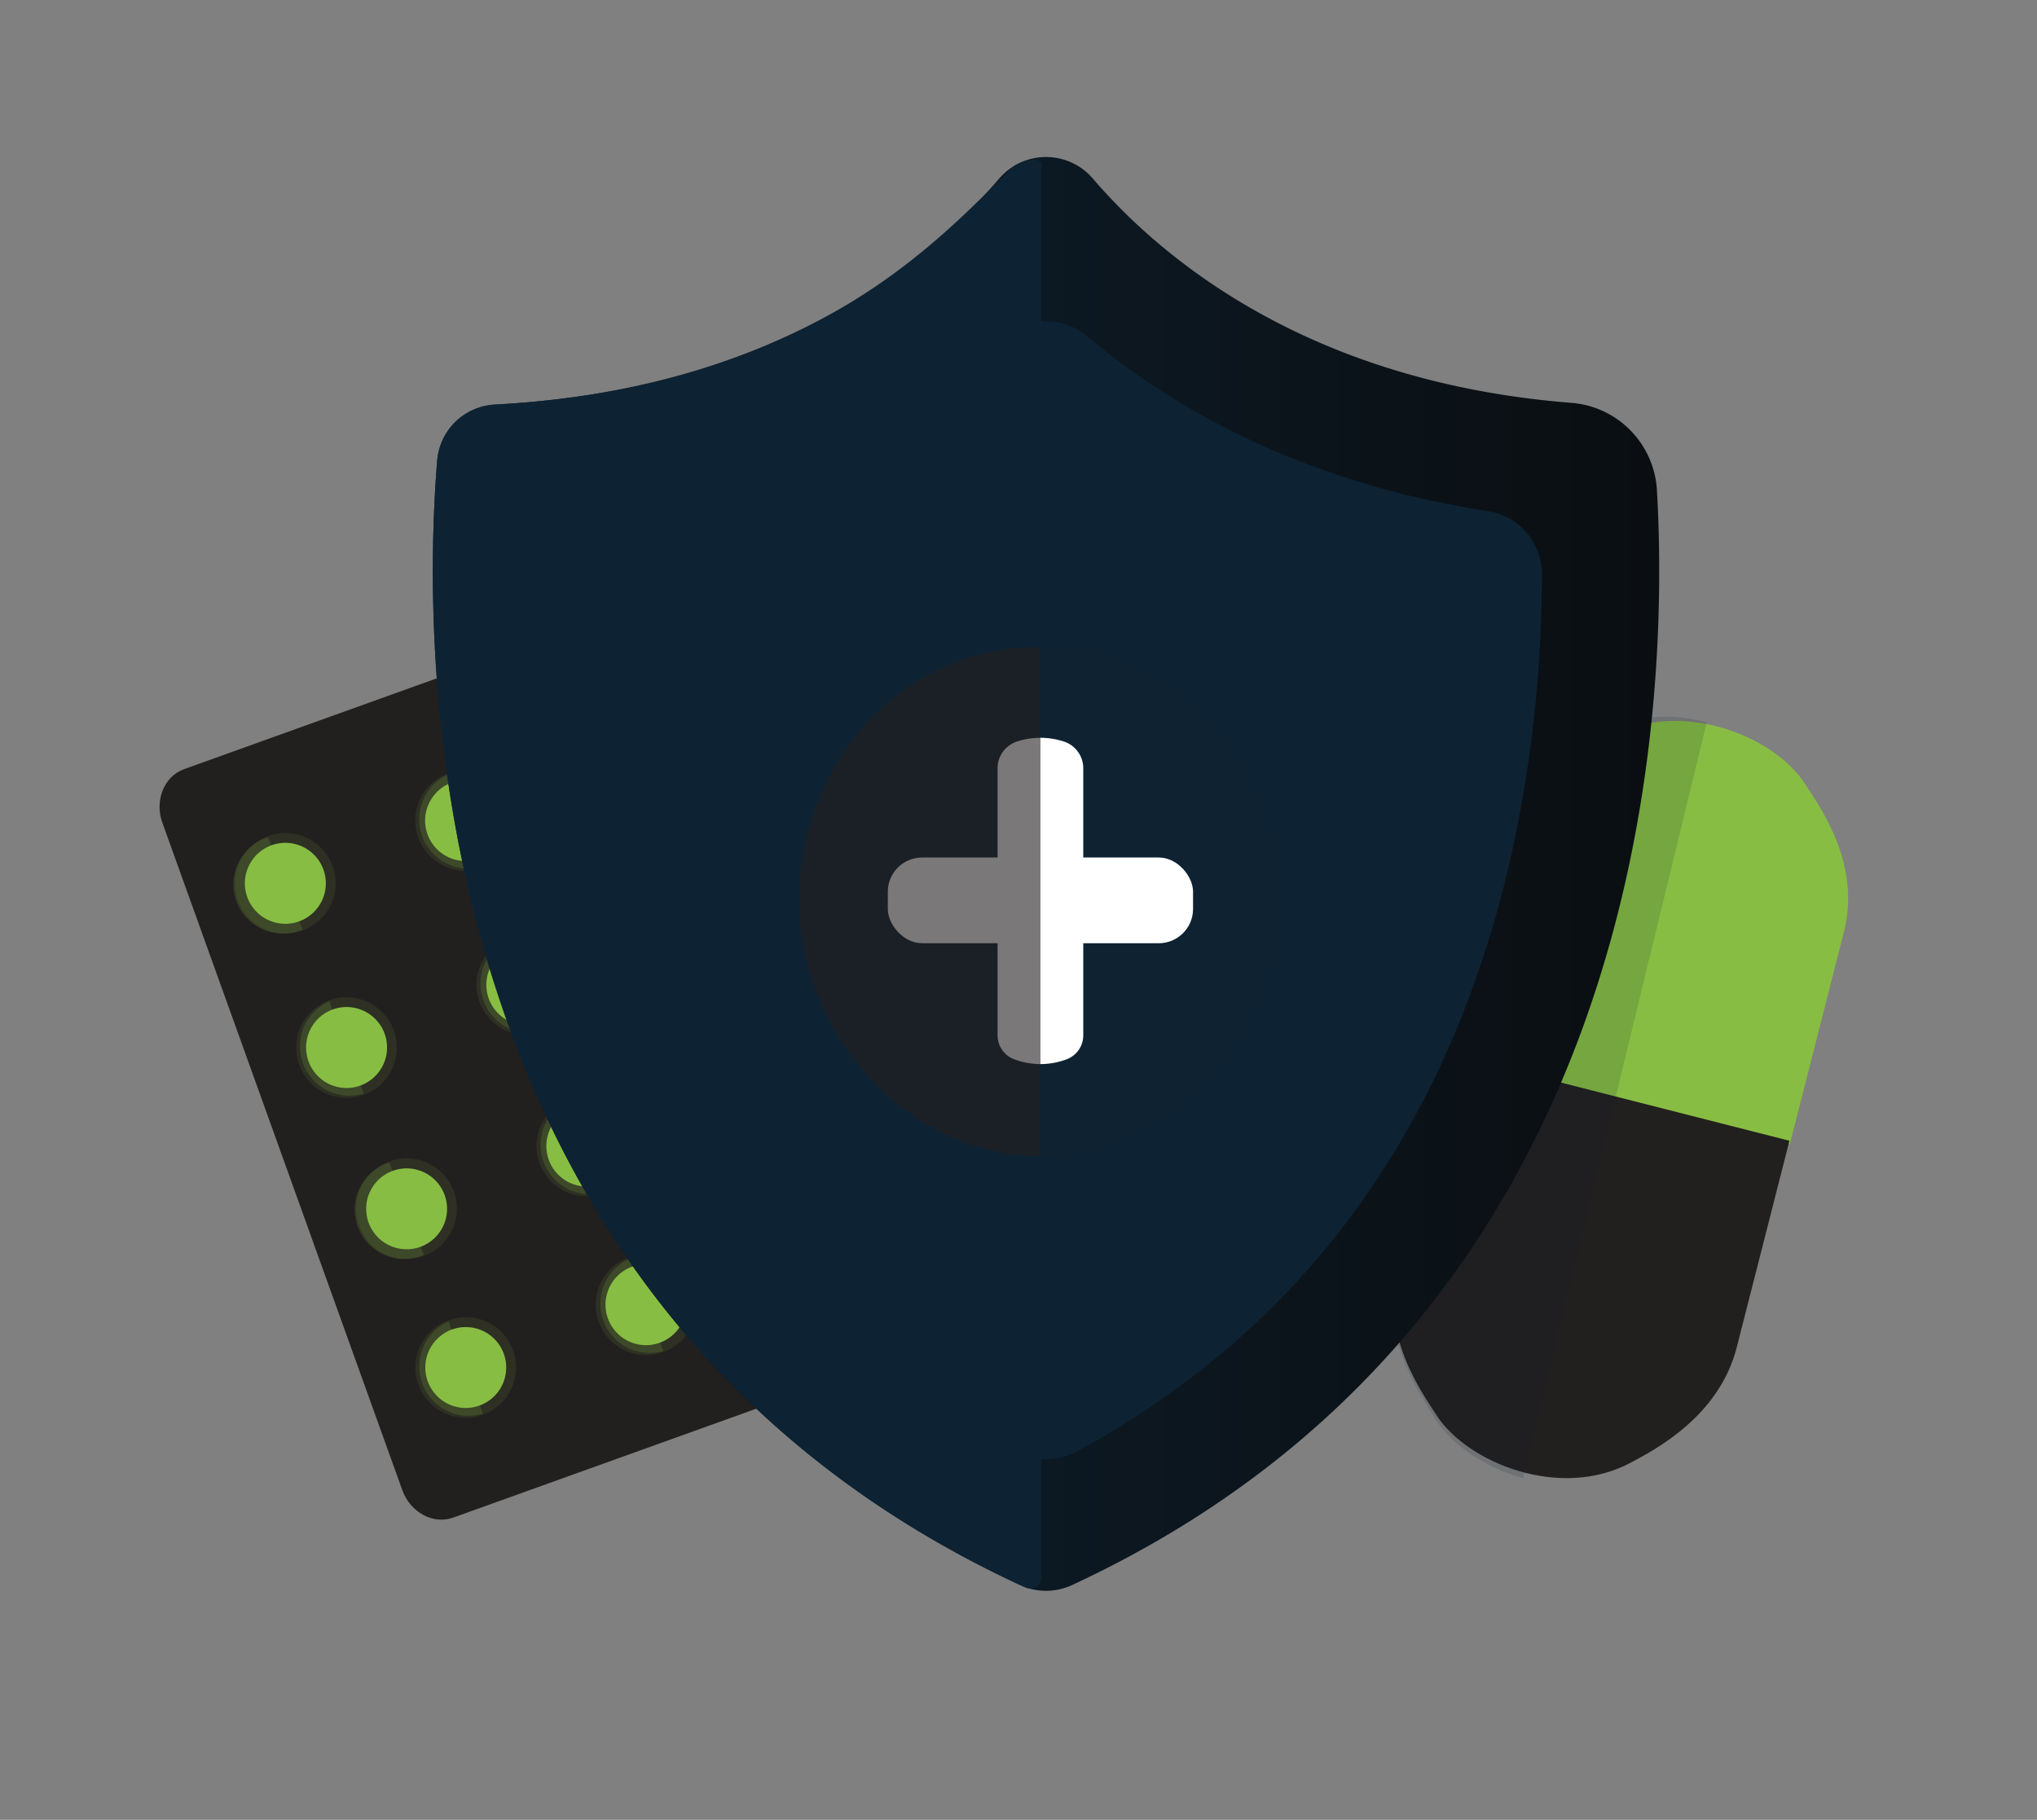 <svg xmlns="http://www.w3.org/2000/svg" viewBox="0 0 537.4 480.18"><rect x="0" y="0" width="537.4" height="480.18" fill="#808080" stroke="none"/><defs><linearGradient id="linear-gradient" x1="114.2" y1="230.57" x2="437.73" y2="230.57" gradientUnits="userSpaceOnUse"><stop offset="0" stop-color="#0f2333"/><stop offset="1" stop-color="#0a0e11"/></linearGradient><clipPath id="clip-path"><path fill="none" d="M397.76 406.56l-49.38-13.2 58.49-240.51 49.38 13.2-58.49 240.51z"/></clipPath><style>.cls-3{fill:#221f1f}.cls-4,.cls-5{fill:#88bd43}.cls-4{opacity:.11}.cls-9{fill:#0e2232}.cls-13{fill:#fff}</style></defs><g style="isolation:isolate"><g id="Layer_1" data-name="Layer 1"><path class="cls-3" d="M128.41 174.25c5.28-1.9 11.31 1.36 13.43 7.26l63.29 176.08c2.12 5.9-.45 12.25-5.73 14.15l-79.84 28.69c-5.28 1.9-11.3-1.36-13.43-7.26L42.84 217.09c-2.12-5.9.45-12.25 5.74-14.15z"/><path class="cls-4" d="M110.38 365.31a13.28 13.28 0 1117 8 13.28 13.28 0 01-17-8z"/><path class="cls-5" d="M112.83 364.43a10.67 10.67 0 1113.66 6.44 10.67 10.67 0 01-13.66-6.44z"/><path class="cls-4" d="M94.77 323.41a13.28 13.28 0 1117 8 13.27 13.27 0 01-17-8z"/><path class="cls-5" d="M97.22 322.53a10.67 10.67 0 1113.66 6.47 10.67 10.67 0 01-13.66-6.47z"/><path class="cls-4" d="M78.93 280.9a13.28 13.28 0 1117 8 13.28 13.28 0 01-17-8z"/><path class="cls-5" d="M81.38 280A10.68 10.68 0 1195 286.46 10.67 10.67 0 0181.38 280z"/><path class="cls-4" d="M62.78 237.56a13.28 13.28 0 1117 8 13.29 13.29 0 01-17-8z"/><path class="cls-5" d="M65.23 236.68a10.68 10.68 0 1113.66 6.44 10.67 10.67 0 01-13.66-6.44z"/><path class="cls-4" d="M157.93 348.76a13.28 13.28 0 1117 8 13.29 13.29 0 01-17-8z"/><path class="cls-5" d="M160.38 347.88a10.68 10.68 0 1113.62 6.43 10.67 10.67 0 01-13.62-6.43z"/><path class="cls-4" d="M142.32 306.86a13.28 13.28 0 1117 8 13.28 13.28 0 01-17-8z"/><path class="cls-5" d="M144.77 306a10.68 10.68 0 1113.66 6.44 10.67 10.67 0 01-13.66-6.44z"/><path class="cls-4" d="M126.48 264.34a13.28 13.28 0 1117 8 13.27 13.27 0 01-17-8z"/><path class="cls-5" d="M128.93 263.46a10.67 10.67 0 1113.66 6.44 10.68 10.68 0 01-13.66-6.44z"/><path class="cls-4" d="M110.33 221a13.28 13.28 0 1117 8 13.28 13.28 0 01-17-8z"/><path class="cls-5" d="M112.78 220.12a10.67 10.67 0 1113.66 6.44 10.68 10.68 0 01-13.66-6.44z"/><path d="M175 356.48a13 13 0 01-9-24.32m-6.61-17.65a13 13 0 01-9.06-24.32M143.55 272a13 13 0 01-9.06-24.32m-54.68-2.45a13 13 0 11-9.07-24.32m25.2 67.62a13 13 0 01-9.06-24.32m24.92 66.87a13 13 0 11-9.07-24.32M127.41 373a13 13 0 01-9.06-24.32m9.04-120.06a13 13 0 01-9.06-24.32" opacity=".18" fill="#88bd43"/><path class="cls-5" d="M383.06 279.21l89.12 22.72 14.3-56.12c4.55-17.83-6.28-32.82-10.29-39-8.1-12.58-32.61-22.49-51.22-12.53-6.65 3.56-23.39 12.3-28 30.53z"/><path class="cls-3" d="M472.09 301L383 278.3l-14.31 56.12c-4.54 17.83 6.29 32.81 10.3 39 8.1 12.57 32.61 22.48 51.22 12.52 6.65-3.55 23.39-12.3 28-30.53z"/><g clip-path="url(#clip-path)" opacity=".15"><path class="cls-9" d="M380.5 282.43l89.11 23.82 14.31-58.83c4.55-18.69-6.29-34.4-10.29-40.92-8.11-13.18-32.61-23.57-51.23-13.13-6.65 3.73-23.38 12.9-28 32z"/><path class="cls-9" d="M471.58 298.15l-89.11-23.82-14.31 58.83c-4.55 18.69 6.28 34.4 10.29 40.91 8.11 13.18 32.61 23.57 51.23 13.14 6.64-3.73 23.38-12.9 28-32z"/></g><path d="M414.53 106.29c-69.67-5.49-108.4-38.39-126.24-59.2a16.26 16.26 0 00-24.66 0c-18.38 21.46-59 55.76-132.83 59.63a16.34 16.34 0 00-15.48 15c-4.12 51.1-5.27 222.66 153.79 296.52a16.32 16.32 0 0013.7 0c151.9-70.53 157.7-230.16 154.32-288.9a24.53 24.53 0 00-22.6-23.05z" fill="url(#linear-gradient)"/><path d="M392.53 134.86c-48.64-7.45-82.89-27-105.75-46.14a16.87 16.87 0 00-21.63 0c-24.29 20.29-61.44 41.14-115 47.39a5.49 5.49 0 00-4.86 5.31 346.82 346.82 0 008.38 86C170.12 298.56 208.5 350.8 267.87 383a17 17 0 0016.18 0c59.37-32.22 97.76-84.46 114.25-155.61a343.33 343.33 0 008.49-75.86 16.82 16.82 0 00-14.26-16.67z" fill="#0d2333"/><path d="M266.88 44.37c-19.95 19.51-53.65 57.81-136.44 62.4a16 16 0 00-15.09 14.64c-4.15 50.89-5.58 223.83 155.23 297.45a2.88 2.88 0 004.09-2.61V43c0-.88.49.74 0 0-1.22-1.87-6.09-.3-7.79 1.37z" style="mix-blend-mode:multiply" fill="#0d2333"/><path class="cls-9" d="M338.19 237.56c0 35.19-28.53 67.54-63.7 67.54s-63.7-32.35-63.7-67.54 28.52-66.87 63.7-66.87c37.87 0 63.7 31.7 63.7 66.87z"/><path class="cls-13" d="M281.44 279.49a19.58 19.58 0 01-13.9 0 6.75 6.75 0 01-4.36-6.32v-70.45a7.43 7.43 0 015.16-7.08 20 20 0 0112.29 0 7.43 7.43 0 015.16 7.08v70.46a6.76 6.76 0 01-4.35 6.31z"/><rect class="cls-13" x="234.22" y="226.26" width="80.53" height="22.62" rx="9.05"/><path d="M274.49 170.69c-37.87 0-63.7 31.7-63.7 66.87s28.53 67.54 63.7 67.54" opacity=".6" fill="#221f1f"/></g></g></svg>